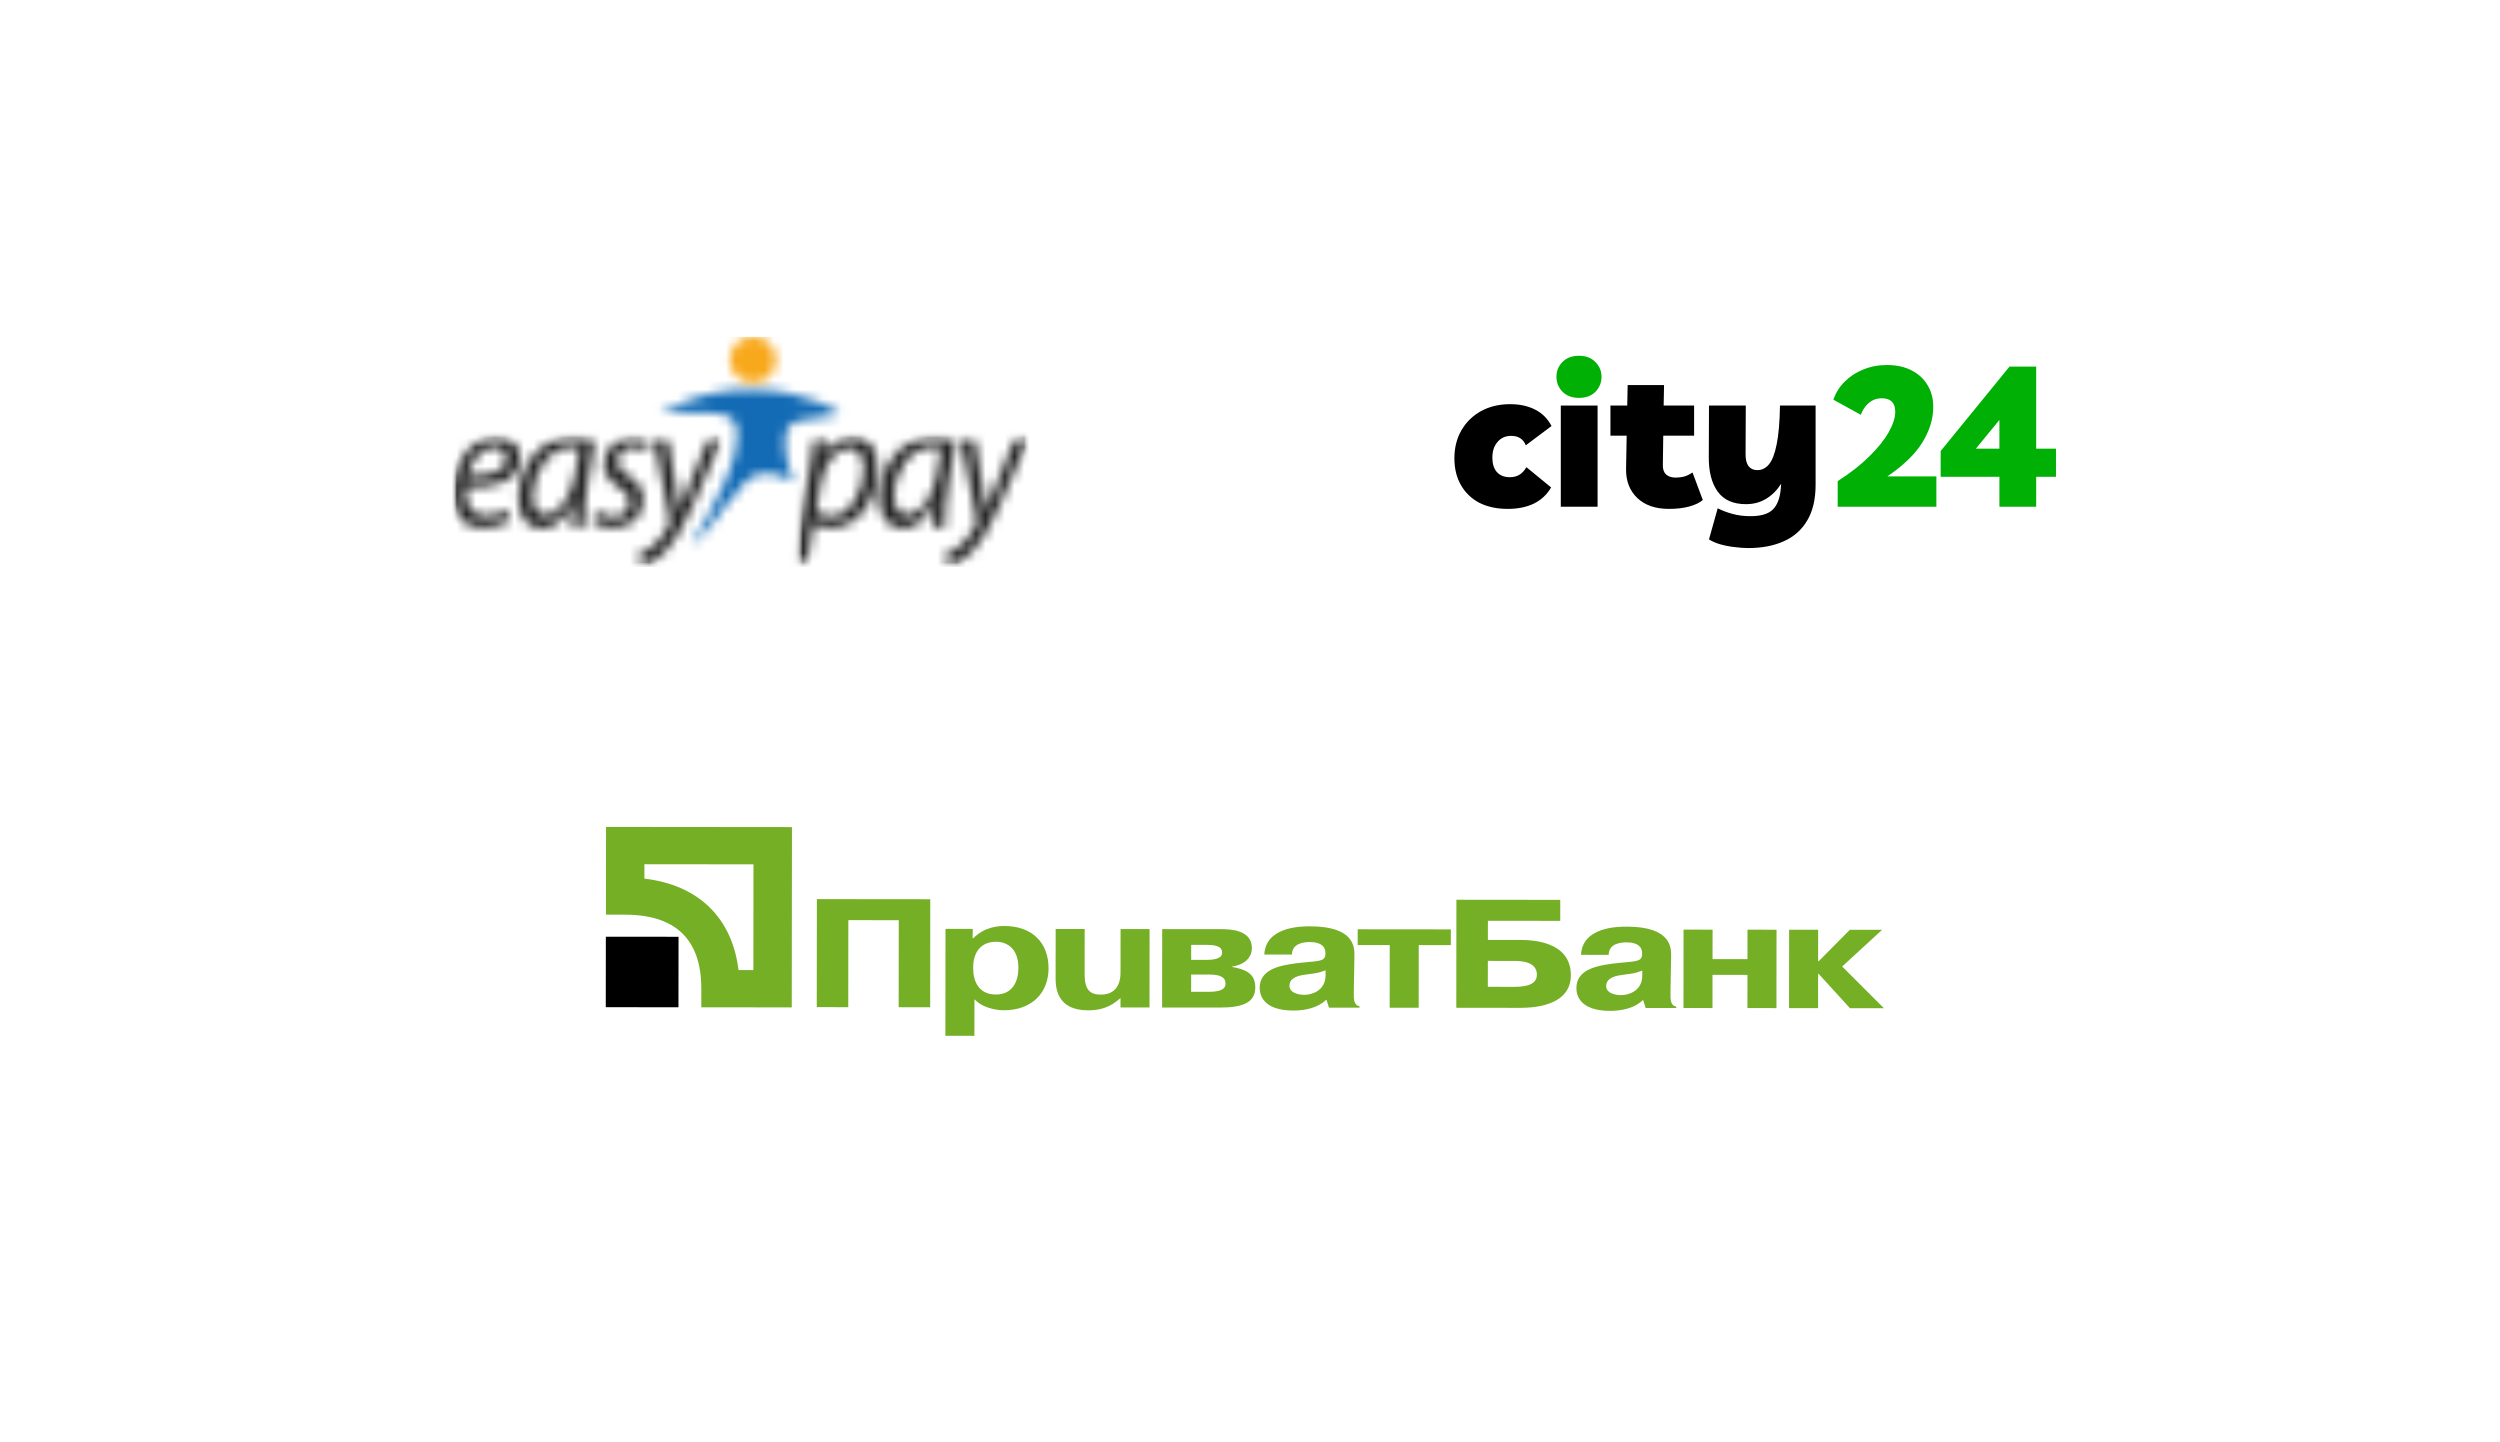 <svg width="260" height="150" viewBox="0 0 260 150" fill="none" xmlns="http://www.w3.org/2000/svg">
<g filter="url(#filter0_d_869_1042)">
<rect x="30" y="26" width="95" height="40" rx="8" fill="white"/>
</g>
<g clip-path="url(#clip0_869_1042)">
<mask id="mask0_869_1042" style="mask-type:luminance" maskUnits="userSpaceOnUse" x="47" y="45" width="29" height="14">
<path d="M47 45.324H75.156V59H47V45.324Z" fill="white"/>
</mask>
<g mask="url(#mask0_869_1042)">
<mask id="mask1_869_1042" style="mask-type:luminance" maskUnits="userSpaceOnUse" x="-958" y="-360" width="1132" height="571">
<path d="M-957.916 -359.525H173.034V210.978H-957.916V-359.525Z" fill="white"/>
</mask>
<g mask="url(#mask1_869_1042)">
<mask id="mask2_869_1042" style="mask-type:luminance" maskUnits="userSpaceOnUse" x="47" y="44" width="29" height="16">
<path d="M47 44.721H75.827V59.469H47V44.721Z" fill="white"/>
</mask>
<g mask="url(#mask2_869_1042)">
<mask id="mask3_869_1042" style="mask-type:luminance" maskUnits="userSpaceOnUse" x="47" y="45" width="29" height="14">
<path d="M48.475 50.687C48.408 51.09 48.475 51.961 48.676 52.43C49.011 53.235 49.681 53.637 50.553 53.637C51.559 53.637 52.296 53.302 52.765 52.967L52.967 54.173C52.363 54.575 51.358 54.911 50.218 54.911C48.006 54.911 47.067 53.235 47.067 51.224C47.067 48.408 48.944 45.324 51.626 45.324C53.235 45.324 54.106 46.397 54.106 47.67C53.972 50.084 51.559 50.754 48.475 50.687ZM51.358 46.531C50.017 46.531 49.011 48.006 48.609 49.48C50.821 49.48 52.631 49.145 52.631 47.737C52.631 46.933 52.095 46.531 51.358 46.531ZM61.078 50.486C60.81 52.095 60.676 53.704 60.743 54.777H59.402C59.402 54.24 59.469 53.369 59.603 52.363H59.536C58.598 54.24 57.458 54.978 56.318 54.978C54.844 54.978 53.905 53.704 53.905 51.894C53.905 48.676 56.05 45.324 59.67 45.324C60.475 45.324 61.346 45.458 61.883 45.659L61.078 50.486ZM59.335 46.531C57.19 46.531 55.447 49.011 55.38 51.559C55.38 52.564 55.715 53.57 56.788 53.57C57.994 53.57 59.402 51.827 59.804 49.413L60.274 46.598C60.14 46.598 59.804 46.531 59.335 46.531ZM67.179 46.933C66.911 46.732 66.374 46.531 65.704 46.531C64.832 46.531 64.229 47.134 64.229 47.939C64.229 48.609 64.631 49.011 65.369 49.48C66.307 50.084 66.911 50.888 66.911 51.894C66.911 53.838 65.503 54.911 63.693 54.911C62.821 54.911 62.017 54.575 61.614 54.307L62.017 53.168C62.419 53.436 63.156 53.771 63.827 53.771C64.765 53.771 65.436 53.101 65.436 52.296C65.436 51.559 65.168 51.157 64.296 50.62C63.358 50.017 62.821 49.212 62.821 48.274C62.821 46.665 64.095 45.391 65.838 45.391C66.575 45.391 67.246 45.592 67.581 45.86L67.179 46.933ZM72.073 52.497C71.201 54.508 70.33 56.117 69.19 57.324C68.251 58.397 67.246 58.799 66.776 58.933L66.441 57.592C66.776 57.458 67.38 57.19 67.983 56.721C68.519 56.252 69.123 55.514 69.592 54.575C69.659 54.441 69.659 54.307 69.659 54.173L67.983 45.525H69.458L70.263 50.486C70.464 51.559 70.531 52.229 70.665 52.9H70.732C70.933 52.296 71.201 51.693 71.603 50.62L73.749 45.458H75.156L72.073 52.497Z" fill="white"/>
</mask>
<g mask="url(#mask3_869_1042)">
<mask id="mask4_869_1042" style="mask-type:luminance" maskUnits="userSpaceOnUse" x="47" y="44" width="29" height="16">
<path d="M47 44.721H75.827V59.469H47V44.721Z" fill="white"/>
</mask>
<g mask="url(#mask4_869_1042)">
<path d="M43.648 41.972H78.508V62.352H43.648V41.972Z" fill="#252525"/>
</g>
</g>
</g>
</g>
</g>
<mask id="mask5_869_1042" style="mask-type:luminance" maskUnits="userSpaceOnUse" x="68" y="40" width="20" height="17">
<path d="M71.871 56.721C71.871 56.721 75.626 50.553 76.296 47.67C76.966 44.788 77.034 43.246 74.419 42.978C71.737 42.709 68.721 42.978 68.721 42.978C68.721 42.978 72.944 40.296 78.508 40.497C84.14 40.631 87.358 42.978 87.358 42.978C87.358 42.978 86.151 43.447 84.207 43.581C82.263 43.782 81.525 44.184 81.659 46.397C81.793 48.609 82.598 50.151 82.598 50.151C82.598 50.151 79.447 48.073 77.503 50.151C75.559 52.229 75.156 53.168 74.017 54.508C72.944 55.849 71.871 56.721 71.871 56.721Z" fill="white"/>
</mask>
<g mask="url(#mask5_869_1042)">
<mask id="mask6_869_1042" style="mask-type:luminance" maskUnits="userSpaceOnUse" x="-958" y="-360" width="1132" height="571">
<path d="M-957.916 -359.525H173.033V210.978H-957.916V-359.525Z" fill="white"/>
</mask>
<g mask="url(#mask6_869_1042)">
<path d="M65.369 37.078H90.777V60.072H65.369V37.078Z" fill="#136BB5"/>
</g>
</g>
<mask id="mask7_869_1042" style="mask-type:luminance" maskUnits="userSpaceOnUse" x="75" y="35" width="6" height="5">
<path d="M78.307 35C79.648 35 80.721 36.073 80.721 37.413C80.721 38.754 79.648 39.827 78.307 39.827C76.966 39.827 75.894 38.754 75.894 37.413C75.894 36.073 77.034 35 78.307 35Z" fill="white"/>
</mask>
<g mask="url(#mask7_869_1042)">
<mask id="mask8_869_1042" style="mask-type:luminance" maskUnits="userSpaceOnUse" x="-958" y="-360" width="1132" height="571">
<path d="M-957.916 -359.525H173.033V210.978H-957.916V-359.525Z" fill="white"/>
</mask>
<g mask="url(#mask8_869_1042)">
<path d="M72.542 31.648H84.073V43.179H72.542V31.648Z" fill="#F8A81B"/>
</g>
</g>
<mask id="mask9_869_1042" style="mask-type:luminance" maskUnits="userSpaceOnUse" x="82" y="45" width="26" height="14">
<path d="M82.531 45.324H107.067V59H82.531V45.324Z" fill="white"/>
</mask>
<g mask="url(#mask9_869_1042)">
<mask id="mask10_869_1042" style="mask-type:luminance" maskUnits="userSpaceOnUse" x="-958" y="-360" width="1132" height="571">
<path d="M-957.916 -359.525H173.034V210.978H-957.916V-359.525Z" fill="white"/>
</mask>
<g mask="url(#mask10_869_1042)">
<mask id="mask11_869_1042" style="mask-type:luminance" maskUnits="userSpaceOnUse" x="82" y="44" width="26" height="16">
<path d="M82.531 44.721H107.335V59.469H82.531V44.721Z" fill="white"/>
</mask>
<g mask="url(#mask11_869_1042)">
<mask id="mask12_869_1042" style="mask-type:luminance" maskUnits="userSpaceOnUse" x="82" y="45" width="26" height="14">
<path d="M86.486 54.911C85.615 54.911 85.011 54.709 84.676 54.508H84.609L83.939 58.464H82.531L84.207 48.743C84.408 47.603 84.542 46.397 84.676 45.458H85.95L85.682 47.201H85.749C86.486 45.994 87.626 45.257 88.698 45.257C90.508 45.257 91.246 46.866 91.246 48.609C91.313 51.894 89.235 54.911 86.486 54.911ZM88.229 46.598C87.089 46.598 85.682 48.006 85.279 50.62L84.877 53.168C85.212 53.503 85.816 53.704 86.486 53.704C88.296 53.704 89.838 51.156 89.838 48.743C89.838 47.737 89.436 46.598 88.229 46.598ZM98.62 50.486C98.352 52.095 98.218 53.704 98.285 54.776H96.944C96.944 54.24 97.011 53.369 97.145 52.363H97.078C96.14 54.24 95.067 54.978 93.86 54.978C92.385 54.978 91.447 53.704 91.447 51.894C91.447 48.676 93.592 45.324 97.212 45.324C98.017 45.324 98.888 45.458 99.425 45.659L98.62 50.486ZM96.877 46.531C94.732 46.531 92.989 49.011 92.989 51.559C92.989 52.564 93.324 53.57 94.397 53.57C95.603 53.57 97.011 51.827 97.413 49.413L97.883 46.598C97.682 46.598 97.346 46.531 96.877 46.531ZM103.983 52.497C103.112 54.508 102.24 56.117 101.101 57.324C100.162 58.397 99.156 58.799 98.687 58.933L98.352 57.592C98.687 57.458 99.29 57.19 99.894 56.721C100.43 56.251 101.034 55.514 101.503 54.575C101.57 54.441 101.57 54.307 101.57 54.173L99.894 45.525H101.369L102.173 50.486C102.374 51.559 102.441 52.229 102.575 52.899H102.642C102.844 52.296 103.112 51.693 103.514 50.62L105.592 45.458H107.067L103.983 52.497Z" fill="white"/>
</mask>
<g mask="url(#mask12_869_1042)">
<mask id="mask13_869_1042" style="mask-type:luminance" maskUnits="userSpaceOnUse" x="82" y="44" width="26" height="16">
<path d="M82.531 44.721H107.335V59.469H82.531V44.721Z" fill="white"/>
</mask>
<g mask="url(#mask13_869_1042)">
<path d="M79.179 41.972H110.419V62.352H79.179V41.972Z" fill="#252525"/>
</g>
</g>
</g>
</g>
</g>
</g>
<g filter="url(#filter1_d_869_1042)">
<rect x="135" y="26" width="95" height="40" rx="8" fill="white"/>
</g>
<path d="M164.214 41.381C163.501 41.381 162.932 41.169 162.507 40.746C162.082 40.309 161.869 39.791 161.869 39.19C161.869 38.59 162.075 38.078 162.486 37.655C162.911 37.218 163.487 37 164.214 37C164.941 37 165.51 37.218 165.921 37.655C166.346 38.078 166.559 38.59 166.559 39.19C166.559 39.791 166.346 40.309 165.921 40.746C165.51 41.169 164.941 41.381 164.214 41.381Z" fill="#00B004"/>
<path d="M191.12 52.701V50.04C192.436 49.194 193.534 48.334 194.411 47.46C195.303 46.587 195.974 45.748 196.427 44.943C196.879 44.137 197.106 43.434 197.106 42.834C197.106 41.892 196.639 41.422 195.707 41.422C195.172 41.422 194.713 41.592 194.329 41.933C193.959 42.261 193.691 42.663 193.527 43.141L190.667 41.565C190.914 40.855 191.305 40.234 191.84 39.702C192.375 39.156 193.019 38.733 193.774 38.433C194.528 38.119 195.344 37.962 196.221 37.962C197.236 37.962 198.107 38.153 198.834 38.535C199.56 38.917 200.116 39.443 200.5 40.111C200.884 40.767 201.069 41.517 201.055 42.363C201.055 43.564 200.685 44.772 199.944 45.986C199.204 47.201 197.983 48.388 196.283 49.548H201.384V52.701H191.12Z" fill="#00B004"/>
<path d="M207.938 52.701V49.589H201.829V46.908L208.987 38.126H211.764V46.662H213.821V49.589H211.764V52.701H207.938ZM205.49 46.662H207.938V43.673L205.49 46.662Z" fill="#00B004"/>
<path d="M156.81 52.925C155.672 52.925 154.685 52.713 153.848 52.29C153.026 51.853 152.388 51.239 151.936 50.448C151.483 49.656 151.257 48.728 151.257 47.664C151.257 46.558 151.504 45.583 151.997 44.736C152.491 43.89 153.17 43.228 154.034 42.751C154.911 42.273 155.919 42.034 157.057 42.034C158.058 42.034 158.929 42.225 159.67 42.608C160.41 42.99 160.972 43.556 161.356 44.307L158.682 46.313C158.422 45.658 157.914 45.33 157.16 45.33C156.57 45.33 156.097 45.542 155.741 45.965C155.384 46.374 155.206 46.92 155.206 47.602C155.206 48.244 155.364 48.742 155.679 49.097C155.995 49.452 156.447 49.629 157.037 49.629C157.791 49.629 158.36 49.281 158.744 48.585L161.315 50.693C160.89 51.43 160.293 51.99 159.526 52.372C158.758 52.74 157.853 52.925 156.81 52.925Z" fill="black"/>
<path d="M166.148 42.178V52.699H162.323V42.178H166.148Z" fill="black"/>
<path d="M173.575 52.925C172.176 52.925 171.079 52.549 170.284 51.799C169.488 51.035 169.097 50.038 169.111 48.81L169.173 45.31H167.486V42.178H169.235L169.276 40.049H173.061L173.019 42.178H176.187V45.31H172.978L172.937 48.36C172.923 48.783 173.033 49.11 173.266 49.342C173.513 49.561 173.849 49.67 174.274 49.67C174.562 49.67 174.85 49.636 175.138 49.568C175.426 49.486 175.721 49.342 176.023 49.138L177.092 52.003C176.749 52.29 176.276 52.515 175.673 52.679C175.069 52.843 174.37 52.925 173.575 52.925Z" fill="black"/>
<path d="M181.828 56.998C181.389 56.998 180.909 56.964 180.388 56.896C179.881 56.841 179.387 56.746 178.907 56.609C178.441 56.473 178.05 56.302 177.735 56.097L178.64 52.863C179.161 53.123 179.689 53.32 180.223 53.457C180.772 53.607 181.382 53.682 182.054 53.682C183.138 53.682 183.912 53.45 184.379 52.986C184.845 52.522 185.119 51.799 185.201 50.816L185.242 50.304C184.831 50.959 184.317 51.478 183.7 51.86C183.083 52.242 182.376 52.433 181.581 52.433C180.251 52.433 179.271 51.997 178.64 51.123C178.009 50.25 177.7 49.042 177.714 47.5L177.735 42.178H181.561L181.54 47.254C181.54 47.8 181.643 48.21 181.848 48.483C182.068 48.755 182.37 48.892 182.754 48.892C183.234 48.892 183.638 48.694 183.967 48.298C184.31 47.889 184.577 47.2 184.769 46.231C184.975 45.248 185.092 43.897 185.119 42.178H188.822V50.407C188.822 51.935 188.527 53.184 187.937 54.153C187.361 55.122 186.545 55.838 185.489 56.302C184.447 56.766 183.227 56.998 181.828 56.998Z" fill="black"/>
<g filter="url(#filter2_d_869_1042)">
<rect x="30" y="76" width="200" height="40" rx="8" fill="white"/>
</g>
<path fill-rule="evenodd" clip-rule="evenodd" d="M88.219 104.747L84.943 104.743L84.955 93.509L96.749 93.521L96.737 104.755L93.461 104.752L93.471 95.7L88.229 95.695L88.219 104.747Z" fill="#75AF26"/>
<path fill-rule="evenodd" clip-rule="evenodd" d="M101.208 100.667C101.21 98.389 102.659 97.94 103.573 97.941C104.466 97.941 105.915 98.394 105.912 100.672C105.911 102.084 105.295 103.432 103.567 103.43C101.8 103.428 101.206 102.079 101.208 100.667ZM98.332 96.603L98.32 107.724L101.339 107.727L101.343 103.923C102.354 104.986 104.002 105.067 104.399 105.067C107.278 105.07 109.047 103.292 109.049 100.706C109.052 98.01 107.308 96.308 104.468 96.305C103.753 96.304 102.363 96.415 101.211 97.586H101.151L101.173 96.606L98.332 96.603Z" fill="#75AF26"/>
<path fill-rule="evenodd" clip-rule="evenodd" d="M116.532 103.795C115.419 104.806 114.346 105.077 113.155 105.076C109.899 105.073 109.782 102.698 109.783 101.719L109.789 96.616L112.807 96.618L112.802 101.337C112.8 102.958 113.375 103.439 114.487 103.44C116.393 103.442 116.534 101.789 116.534 101.196L116.539 96.622L119.557 96.625L119.549 104.778L116.531 104.775L116.532 103.795Z" fill="#75AF26"/>
<path fill-rule="evenodd" clip-rule="evenodd" d="M123.883 98.267L125.512 98.268C126.365 98.269 127.099 98.398 127.099 99.071C127.098 99.809 125.947 99.825 125.451 99.825L123.882 99.823L123.883 98.267ZM120.868 96.626L120.859 104.78L126.855 104.786C129.04 104.788 130.549 104.37 130.55 102.703C130.552 101.419 129.818 100.857 128.15 100.565V100.517C129.242 100.374 130.195 99.717 130.196 98.609C130.198 96.635 127.816 96.633 126.883 96.632L120.868 96.626ZM123.88 101.348L125.727 101.35C127.156 101.351 127.453 101.768 127.453 102.313C127.452 102.666 127.254 103.148 125.765 103.146L123.878 103.144L123.88 101.348Z" fill="#75AF26"/>
<path fill-rule="evenodd" clip-rule="evenodd" d="M137.859 101.426C137.857 103.063 136.388 103.462 135.653 103.462C135.098 103.461 134.105 103.285 134.105 102.513C134.106 101.597 135.238 101.424 135.874 101.344C137.044 101.184 136.946 101.232 137.86 100.912L137.859 101.426ZM134.366 99.272C134.368 98.068 135.678 97.973 136.215 97.974C136.553 97.974 137.804 97.992 137.842 99.05L137.842 99.276C137.781 100.078 136.987 99.915 134.763 100.187C132.936 100.425 131.01 100.874 131.008 102.734C131.007 103.409 131.303 105.094 134.519 105.098C135.751 105.099 137.101 104.795 137.896 103.993H137.956L138.214 104.796L141.389 104.8V104.656C140.815 104.542 140.774 103.995 140.796 103.114L140.86 99.39C140.88 98.445 140.782 96.341 136.237 96.337C135.145 96.336 131.631 96.428 131.489 99.269L134.366 99.272Z" fill="#75AF26"/>
<path fill-rule="evenodd" clip-rule="evenodd" d="M141.197 98.284L141.199 96.646L150.887 96.656L150.885 98.294L147.549 98.29L147.543 104.806L144.525 104.803L144.532 98.287L141.197 98.284Z" fill="#75AF26"/>
<path fill-rule="evenodd" clip-rule="evenodd" d="M154.737 99.933L157.456 99.936C158.249 99.937 159.838 100.019 159.836 101.368C159.835 102.428 158.683 102.633 157.393 102.632L154.734 102.629L154.737 99.933ZM154.742 95.761L162.265 95.769L162.267 93.586L151.466 93.575L151.455 104.809L158.086 104.816C161.304 104.82 163.369 103.73 163.371 101.436C163.375 97.841 159.245 97.757 158.094 97.755L154.739 97.752L154.742 95.761Z" fill="#75AF26"/>
<path fill-rule="evenodd" clip-rule="evenodd" d="M170.795 101.459C170.793 103.096 169.324 103.495 168.589 103.495C168.033 103.494 167.042 103.317 167.042 102.545C167.044 101.63 168.175 101.457 168.81 101.377C169.981 101.216 169.882 101.265 170.795 100.945V101.459ZM167.304 99.305C167.305 98.101 168.615 98.006 169.15 98.007C169.489 98.007 170.74 98.025 170.778 99.083V99.309C170.717 100.111 169.923 99.948 167.699 100.22C165.872 100.458 163.947 100.907 163.945 102.767C163.944 103.442 164.24 105.128 167.456 105.131C168.687 105.132 170.038 104.829 170.832 104.025H170.893L171.15 104.83L174.326 104.832V104.689C173.75 104.575 173.71 104.028 173.731 103.147L173.796 99.423C173.816 98.477 173.718 96.374 169.171 96.37C168.08 96.369 164.566 96.461 164.424 99.302L167.304 99.305Z" fill="#75AF26"/>
<path fill-rule="evenodd" clip-rule="evenodd" d="M178.099 104.836L175.082 104.833L175.09 96.68L178.108 96.683L178.104 99.749L181.737 99.753L181.741 96.687L184.76 96.69L184.75 104.843L181.732 104.84L181.736 101.39L178.103 101.386L178.099 104.836Z" fill="#75AF26"/>
<path fill-rule="evenodd" clip-rule="evenodd" d="M192.383 96.697L195.739 96.701L191.585 100.516L195.927 104.855L192.394 104.852L189.142 101.284H189.083L189.08 104.848L186.061 104.845L186.07 96.691L189.088 96.694L189.084 99.968H189.143L192.383 96.697Z" fill="#75AF26"/>
<path fill-rule="evenodd" clip-rule="evenodd" d="M63 104.749L70.56 104.756L70.568 97.425L63.008 97.418L63 104.749Z" fill="black"/>
<path fill-rule="evenodd" clip-rule="evenodd" d="M63.029 86L63.02 95.125L65.018 95.127C70.278 95.132 72.942 97.722 72.937 102.823L72.935 104.761L82.343 104.77L82.364 86.019L63.029 86ZM78.362 89.892L78.35 100.89L76.808 100.889C76.148 95.449 72.627 92.028 67.02 91.378L67.021 89.88L78.362 89.892Z" fill="#75AF26"/>
<defs>
<filter id="filter0_d_869_1042" x="0" y="0" width="155" height="100" filterUnits="userSpaceOnUse" color-interpolation-filters="sRGB">
<feFlood flood-opacity="0" result="BackgroundImageFix"/>
<feColorMatrix in="SourceAlpha" type="matrix" values="0 0 0 0 0 0 0 0 0 0 0 0 0 0 0 0 0 0 127 0" result="hardAlpha"/>
<feOffset dy="4"/>
<feGaussianBlur stdDeviation="15"/>
<feComposite in2="hardAlpha" operator="out"/>
<feColorMatrix type="matrix" values="0 0 0 0 0 0 0 0 0 0 0 0 0 0 0 0 0 0 0.1 0"/>
<feBlend mode="normal" in2="BackgroundImageFix" result="effect1_dropShadow_869_1042"/>
<feBlend mode="normal" in="SourceGraphic" in2="effect1_dropShadow_869_1042" result="shape"/>
</filter>
<filter id="filter1_d_869_1042" x="105" y="0" width="155" height="100" filterUnits="userSpaceOnUse" color-interpolation-filters="sRGB">
<feFlood flood-opacity="0" result="BackgroundImageFix"/>
<feColorMatrix in="SourceAlpha" type="matrix" values="0 0 0 0 0 0 0 0 0 0 0 0 0 0 0 0 0 0 127 0" result="hardAlpha"/>
<feOffset dy="4"/>
<feGaussianBlur stdDeviation="15"/>
<feComposite in2="hardAlpha" operator="out"/>
<feColorMatrix type="matrix" values="0 0 0 0 0 0 0 0 0 0 0 0 0 0 0 0 0 0 0.1 0"/>
<feBlend mode="normal" in2="BackgroundImageFix" result="effect1_dropShadow_869_1042"/>
<feBlend mode="normal" in="SourceGraphic" in2="effect1_dropShadow_869_1042" result="shape"/>
</filter>
<filter id="filter2_d_869_1042" x="0" y="50" width="260" height="100" filterUnits="userSpaceOnUse" color-interpolation-filters="sRGB">
<feFlood flood-opacity="0" result="BackgroundImageFix"/>
<feColorMatrix in="SourceAlpha" type="matrix" values="0 0 0 0 0 0 0 0 0 0 0 0 0 0 0 0 0 0 127 0" result="hardAlpha"/>
<feOffset dy="4"/>
<feGaussianBlur stdDeviation="15"/>
<feComposite in2="hardAlpha" operator="out"/>
<feColorMatrix type="matrix" values="0 0 0 0 0 0 0 0 0 0 0 0 0 0 0 0 0 0 0.1 0"/>
<feBlend mode="normal" in2="BackgroundImageFix" result="effect1_dropShadow_869_1042"/>
<feBlend mode="normal" in="SourceGraphic" in2="effect1_dropShadow_869_1042" result="shape"/>
</filter>
<clipPath id="clip0_869_1042">
<rect width="60.067" height="24" fill="white" transform="translate(47 35)"/>
</clipPath>
</defs>
</svg>
